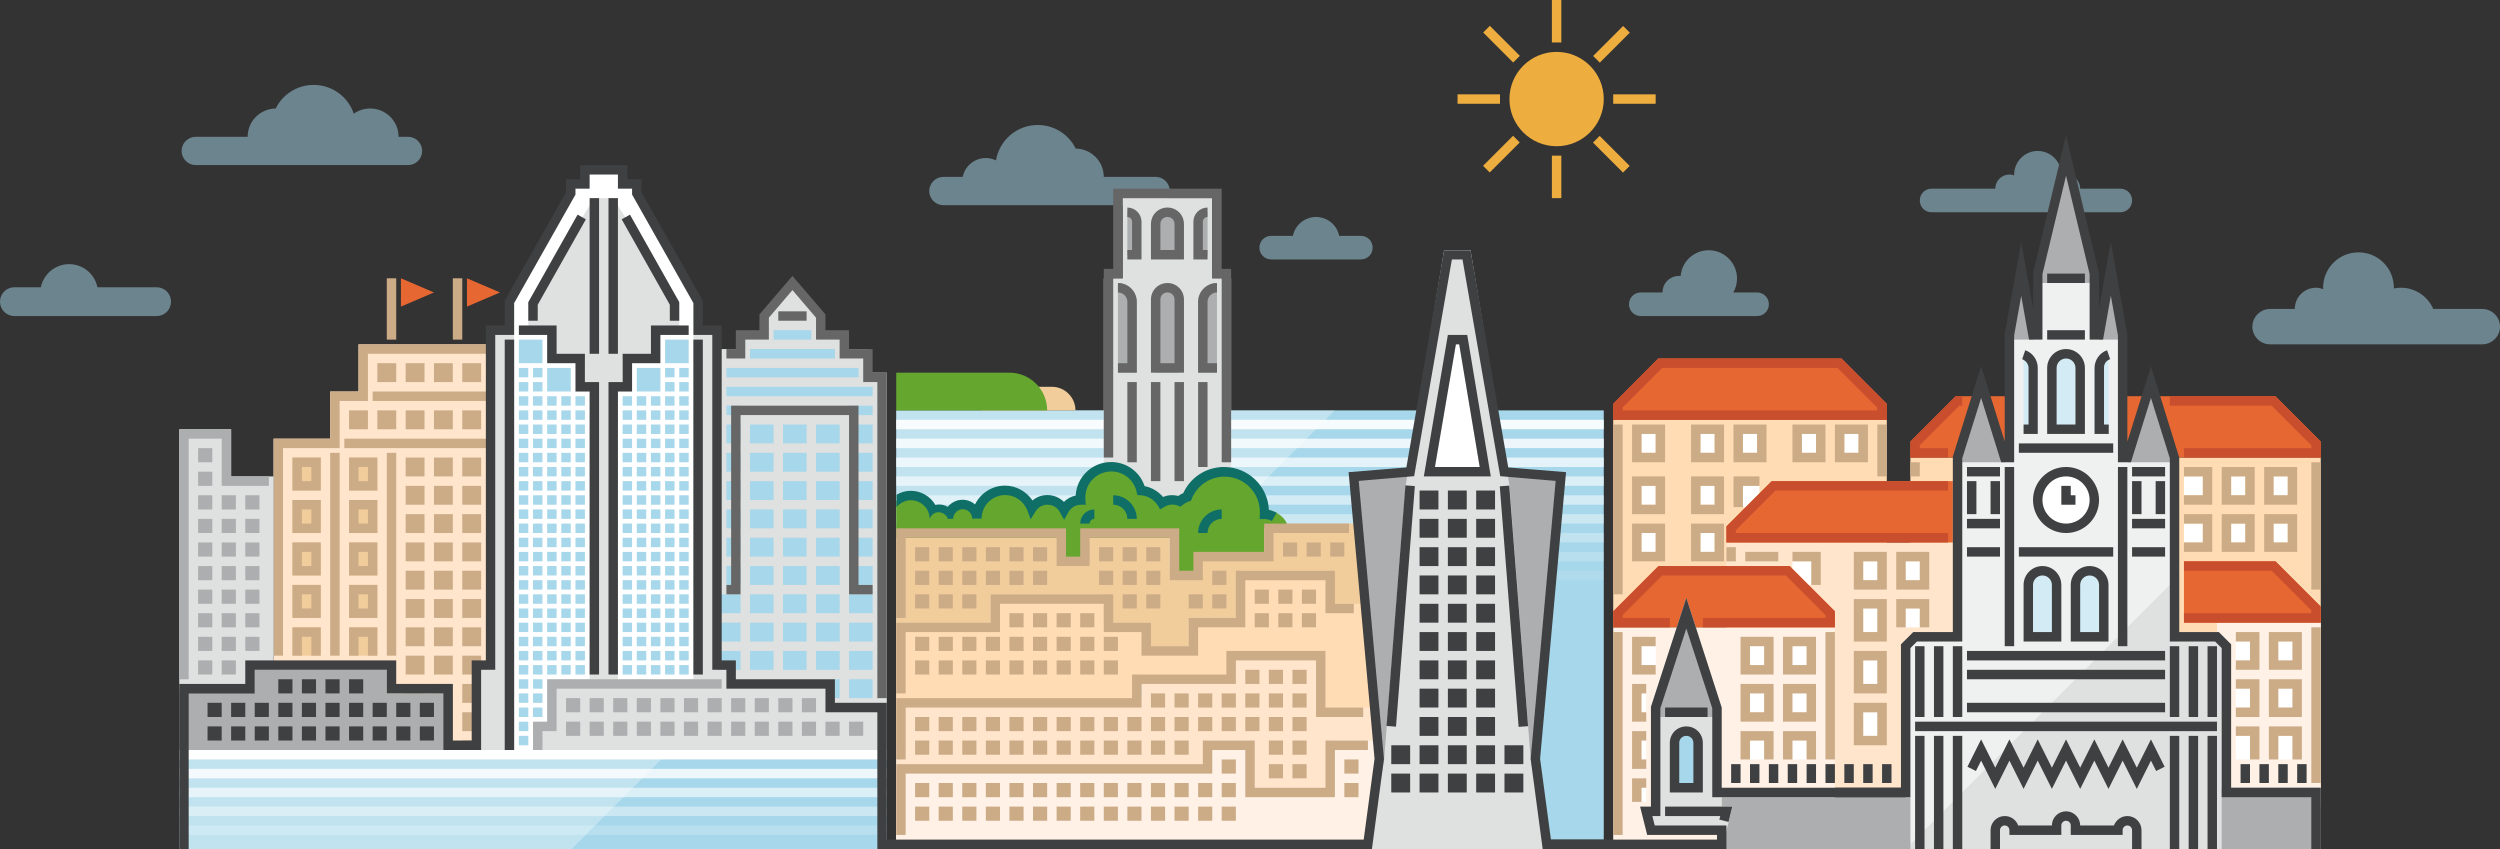 <?xml version="1.0" encoding="utf-8"?>
<!-- Generator: Adobe Illustrator 19.2.1, SVG Export Plug-In . SVG Version: 6.00 Build 0)  -->
<svg version="1.1" id="Layer_1" xmlns="http://www.w3.org/2000/svg" xmlns:xlink="http://www.w3.org/1999/xlink" x="0px" y="0px"
	 viewBox="0 0 1060 360" style="enable-background:new 0 0 1060 360;" xml:space="preserve">
<rect x="0" y="0" width="1060" height="360" fill="#333333" stroke="none"/>
<g>
	<g>
		<path style="opacity:0.5;fill:#A6D7EA;" d="M577,100h-9.2c-0.9-4.6-5-8-9.8-8s-8.9,3.4-9.8,8H539c-2.8,0-5,2.2-5,5
			c0,2.8,2.2,5,5,5h38c2.8,0,5-2.2,5-5C582,102.2,579.8,100,577,100z"/>
		<path style="opacity:0.5;fill:#A6D7EA;" d="M169,58c0-6.6-5.4-12-12-12c-2.6,0-5,0.8-7,2.2c-2.4-7.1-9.1-12.2-17-12.2
			c-7.1,0-13.2,4.1-16.1,10c-6.6,0.1-11.9,5.4-11.9,12H83c-3.3,0-6,2.7-6,6v0c0,3.3,2.7,6,6,6h90c3.3,0,6-2.7,6-6v0c0-3.3-2.7-6-6-6
			H169z"/>
		<path style="opacity:0.5;fill:#A6D7EA;" d="M819,80h27c0-3.3,2.7-6,6-6c0.7,0,1.4,0.1,2,0.4c0-0.1,0-0.2,0-0.4c0-5.5,4.5-10,10-10
			s10,4.5,10,10c0,0.1,0,0.3,0,0.4c0.6-0.2,1.3-0.4,2-0.4c3.3,0,6,2.7,6,6h17c2.8,0,5,2.2,5,5c0,2.8-2.2,5-5,5h-35h-45
			c-2.8,0-5-2.2-5-5C814,82.2,816.2,80,819,80z"/>
		<path style="opacity:0.5;fill:#A6D7EA;" d="M66.4,121.8H41.3c-1.1-5.6-6.1-9.8-12-9.8s-10.8,4.2-12,9.8H6.1
			c-3.4,0-6.1,2.7-6.1,6.1c0,3.4,2.7,6.1,6.1,6.1h60.3c3.4,0,6.1-2.7,6.1-6.1C72.5,124.5,69.8,121.8,66.4,121.8z"/>
		<path style="opacity:0.5;fill:#A6D7EA;" d="M745,124h-10.1c1-1.7,1.6-3.8,1.6-5.9c0-6.6-5.4-12-12-12c-6.3,0-11.4,4.8-11.9,10.9
			c-0.2,0-0.5,0-0.7,0c-3.9,0-7,3.1-7,7h-9.2c-2.8,0-5,2.2-5,5c0,2.8,2.2,5,5,5H745c2.8,0,5-2.2,5-5C750,126.2,747.7,124,745,124z"
			/>
		<path style="opacity:0.5;fill:#A6D7EA;" d="M1052.5,131h-20.8c-2.3-5.3-7.6-9-13.7-9c-1,0-2,0.1-3,0.3c0-0.1,0-0.2,0-0.3
			c0-8.3-6.7-15-15-15c-8.3,0-15,6.7-15,15c0,0.2,0,0.4,0.1,0.6c-1-0.3-2-0.6-3.1-0.6c-5,0-9,4-9,9h-10.5c-4.1,0-7.5,3.4-7.5,7.5
			c0,4.1,3.4,7.5,7.5,7.5h37.5h52.5c4.1,0,7.5-3.4,7.5-7.5C1060,134.4,1056.6,131,1052.5,131z"/>
		<path style="opacity:0.5;fill:#A6D7EA;" d="M400,75h8.2c0.9-4.6,5-8,9.8-8c1.5,0,3,0.4,4.3,1c1.4-8.5,8.8-15,17.7-15
			c7.1,0,13.2,4.1,16.1,10c6.6,0.1,11.9,5.4,11.9,12h22c3.3,0,6,2.7,6,6v0c0,3.3-2.7,6-6,6h-90c-3.3,0-6-2.7-6-6v0
			C394,77.7,396.7,75,400,75z"/>
		<g>
			<rect x="618" y="40" style="fill:#EEAE3F;" width="18" height="4"/>
			<rect x="658" style="fill:#EEAE3F;" width="4" height="18"/>
			<rect x="658" y="66" style="fill:#EEAE3F;" width="4" height="18"/>
			<rect x="684" y="40" style="fill:#EEAE3F;" width="18" height="4"/>
			
				<rect x="634.7" y="9.7" transform="matrix(0.707 -0.707 0.707 0.707 173.277 455.657)" style="fill:#EEAE3F;" width="4" height="18"/>
			
				<rect x="674.3" y="16.7" transform="matrix(0.707 -0.707 0.707 0.707 186.946 488.657)" style="fill:#EEAE3F;" width="18" height="4"/>
			
				<rect x="627.7" y="63.3" transform="matrix(0.707 -0.707 0.707 0.707 140.277 469.327)" style="fill:#EEAE3F;" width="18" height="4"/>
			
				<rect x="681.3" y="56.3" transform="matrix(0.707 -0.707 0.707 0.707 153.946 502.327)" style="fill:#EEAE3F;" width="4" height="18"/>
			<circle style="fill:#EEAE3F;" cx="660" cy="42" r="20"/>
		</g>
	</g>
	<g>
		<path style="fill:#FFDCB3;" d="M810,194v144h174V194H810z M684,266h116v-88H684V266z"/>
		<rect x="732" y="230" style="fill:#FFE5CC;" width="96" height="104"/>
		<path style="fill:#FFF1E6;" d="M684,360h94v-94h-94V360z M940,264v78h44v-78H940z"/>
		<path style="fill:#FFFFFF;" d="M721,192h6v-8h-6V192z M746,206L746,206l-7,0v9h7V206z M721,214h6v-8h-6V214z M721,234h6v-8h-6V234
			z M696,282h6v-8h-6V282z M760,322h6v-8h-6V322z M760,302h6v-8h-6V302z M742,302h6v-8h-6V302z M742,282h6v-8h-6V282z M702,184h-6v8
			h6V184z M696,302h2v-8h-2V302z M745,184h-6v8h6V184z M952,222h-6v8h6V222z M970,202h-6v8h6V202z M952,202h-6v8h6V202z M760,282h6
			v-8h-6V282z M696,322h2v-8h-2V322z M696,340h2v-6h-2V340z M702,226h-6v8h6V226z M702,206h-6v8h6V206z M742,322h6v-8h-6V322z
			 M948,300h6v-8h-6V300z M948,322h6v-10h-6V322z M948,280h6v-8h-6V280z M926,210h8v-8h-8V210z M926,230h8v-8h-8V230z M966,322h6
			v-10h-6V322z M970,222h-6v8h6V222z M966,272v8h6v-8H966z M966,300h6v-8h-6V300z M790,290h6v-10h-6V290z M760,248h8v-10h-8V248z
			 M764,192h6v-8h-6V192z M790,268h6v-10h-6V268z M782,192h6v-8h-6V192z M790,312h6v-10h-6V312z M790,246h6v-8h-6V246z M808,246h6
			v-8h-6V246z M808,266h6v-8h-6V266z M952,242h-6v4h6V242z"/>
		<path style="fill:#E66732;" d="M829.2,168L810,187.2v6.8h174l0-6.8L964.8,168L829.2,168z M800,171.2L780.8,152h-77.7L684,171.2
			v6.8h116V171.2z M732,223.2v6.8h96v-26l-76.8,0L732,223.2z M703.2,240L684,259.2v6.8h94l0-6.8L758.8,240L703.2,240z M964.8,238
			H926v26h58v-6.8L964.8,238z"/>
		<path style="fill:#C94E2D;" d="M732,223.2v6.8h94v-4h-90v-1.2l16.8-16.8H826v-4h-74.8L732,223.2z M800,178v-6.8L780.8,152l-77.7,0
			L684,171.2v6.8L800,178z M688,174v-1.2l16.8-16.8l74.3,0l16.8,16.8v1.2L688,174z M703.2,240L684,259.2v6.8v0h24v-4l-20,0v-1.2
			l16.8-16.8H724v0h33.2l16.8,16.8v1.2h-52v4h56v-6.8L758.8,240L703.2,240z M810,187.2v6.8h16v-4h-12v-1.2l16.8-16.8h1.2v-4h-2.8
			L810,187.2z M964.8,168l-44.8,0v4l43.2,0l16.8,16.8v1.2l-54,0v4h58v0h0v-6.8L964.8,168z M926,238v4h37.2l16.8,16.8v1.2h-54v4h58
			v-6.8L964.8,238H926z"/>
		<path style="fill:#DFE0E0;" d="M940,270h-18v-76l-10-32l-10,32h-2v-52l-5-28l-5,28h-2v-26l-12-50l-12,50v26h-2l-5-28l-5,28v52h-2
			l-10-32l-10,32v76h-18l-4,4v86h136v-86L940,270z M730,300l-15-46.5l-15,46.2V344h-2l2,8l31.8,0.9l2.7-10.9l-4.6,2V300z"/>
		<circle style="fill:#FFFFFF;" cx="876" cy="212" r="12"/>
		<path style="fill:#A6D7EA;" d="M882,153c0-1.7-1.3-3-3-3h-6c-1.7,0-3,1.3-3,3v29h12V153z M864,156c0-3.3-2.7-6-6-6v34h6V156z
			 M888,156v28h6v-34C890.7,150,888,152.7,888,156z M869,242h-6c-1.7,0-3,1.3-3,3v25h12v-25C872,243.3,870.7,242,869,242z M889,242
			h-6c-1.7,0-3,1.3-3,3v25h12v-25C892,243.3,890.7,242,889,242z M717.5,310h-5c-1.4,0-2.5,1.1-2.5,2.5V334h10v-21.5
			C720,311.1,718.9,310,717.5,310z"/>
		<polygon style="opacity:0.5;fill:#FFFFFF;" points="912,162 902,194 900,194 900,142 895,114 890,142 888,142 888,116 876,66 
			864,116 864,142 862,142 857,114 852,142 852,194 850,194 840,162 830,194 830,270 812,270 810,272 810,358 922,246 922,194 		"/>
		<path style="fill:#ADAEAF;" d="M730,360h80v-22h-80v4h4.6L730,360z M830,196h20l-10-34L830,196z M852,144h10l-5-30L852,144z
			 M702,304h26l-13-40L702,304z M890,144h10l-5-30L890,144z M864,116v4h24v-4l-12-50L864,116z M942,334v26h42v-26H942z M902,196h20
			l-10-34L902,196z"/>
		<g>
			<g>
				<path style="fill:#CCAB87;" d="M738,322h4v-8h6v8h4v-12h-14V322z M717,196h14v-16h-14V196z M721,184h6v8h-6V184z M717,238h14
					v-16h-14V238z M721,226h6v8h-6V226z M732,238h4v-6h-4V238z M692,340h4v-6h2v-4h-6V340z M774,180h-14v16h14V180z M770,192h-6v-8
					h6V192z M749,180h-14v16h14V180z M745,192h-6v-8h6V192z M739,206h7v-4h-11v13h4V206z M814,196h-4v6h4V196z M974,198h-14v16h14
					V198z M970,210h-6v-8h6V210z M956,198h-14v16h14V198z M952,210h-6v-8h6V210z M692,238h14v-16h-14V238z M696,226h6v8h-6V226z
					 M692,218h14v-16h-14V218z M696,206h6v8h-6V206z M692,326h6v-4h-2v-8h2v-4h-6V326z M692,196h14v-16h-14V196z M696,184h6v8h-6
					V184z M692,306h6v-4h-2v-8h2v-4h-6V306z M692,286h10v-4h-6v-8h6v-4h-10V286z M717,218h14v-16h-14V218z M721,206h6v8h-6V206z
					 M948,272h6v8h-6v4h10v-16h-10V272z M956,218h-14v16h14V218z M952,230h-6v-8h6V230z M948,292h6v8h-6v4h10v-16h-10V292z M948,312
					h6v10h4v-14h-10V312z M804,250h14v-16h-14V250z M808,238h6v8h-6V238z M804,266h4v-8h6v8h4v-12h-14V266z M926,222h8v8h-8v4h12
					v-16h-12V222z M926,202h8v8h-8v4h12v-16h-12V202z M962,284h14v-16h-14V284z M966,272h6v8h-6V272z M974,218h-14v16h14V218z
					 M970,230h-6v-8h6V230z M980,196v54h4v-54H980z M980,332h4v-66h-4V332z M962,304h14v-16h-14V304z M966,292h6v8h-6V292z M962,322
					h4v-10h6v10h4v-14h-14V322z M756,322h4v-8h6v8h4v-12h-14V322z M756,306h14v-16h-14V306z M760,294h6v8h-6V294z M796,202h4v-22h-4
					V202z M760,238h8v10h4v-14h-12V238z M756,286h14v-16h-14V286z M760,274h6v8h-6V274z M738,286h14v-16h-14V286z M742,274h6v8h-6
					V274z M738,306h14v-16h-14V306z M742,294h6v8h-6V294z M740,238h14v-4h-14V238z M774,322h4v-54h-4V322z M786,250h14v-16h-14V250z
					 M790,238h6v8h-6V238z M792,180h-14v16h14V180z M788,192h-6v-8h6V192z M786,316h14v-18h-14V316z M790,302h6v10h-6V302z M786,272
					h14v-18h-14V272z M790,258h6v10h-6V258z M786,294h14v-18h-14V294z M790,280h6v10h-6V280z M684,354h4v-86h-4V354z M684,252h4v-72
					h-4V252z"/>
			</g>
		</g>
	</g>
	<g>
		<rect x="380" y="174" style="fill:#A6D7EA;" width="300" height="182"/>
		<g>
			<rect x="380" y="178" style="opacity:0.9;fill:#FFFFFF;" width="300" height="4"/>
			<rect x="380" y="186" style="opacity:0.8;fill:#FFFFFF;" width="300" height="4"/>
			<rect x="380" y="194" style="opacity:0.7;fill:#FFFFFF;" width="300" height="4"/>
			<rect x="380" y="242" style="opacity:0.1;fill:#FFFFFF;" width="300" height="4"/>
			<rect x="380" y="234" style="opacity:0.2;fill:#FFFFFF;" width="300" height="4"/>
			<rect x="380" y="226" style="opacity:0.3;fill:#FFFFFF;" width="300" height="4"/>
			<rect x="380" y="218" style="opacity:0.4;fill:#FFFFFF;" width="300" height="4"/>
			<rect x="380" y="210" style="opacity:0.5;fill:#FFFFFF;" width="300" height="4"/>
			<rect x="380" y="202" style="opacity:0.6;fill:#FFFFFF;" width="300" height="4"/>
		</g>
		<path style="opacity:0.3;fill:#FFFFFF;" d="M380,360l186-186H380C380,174,380,359.2,380,360z"/>
		<polyline style="fill:#DFE0E0;" points="468,118 476,118 476,84 514,84 514,118 522,118 522,212 468,212 468,118 		"/>
		<path style="fill:#ADAEAF;" d="M497.5,122h-5c-1.4,0-2.5,1.1-2.5,2.5V158h10v-33.5C500,123.1,498.9,122,497.5,122z M474,120v38h8
			v-30C482,123.6,478.4,120,474,120z M508,128v30h8v-38C511.6,120,508,123.6,508,128z M499,93.7c0-2.2-1.8-4-4-4c-2.2,0-4,1.8-4,4
			v14.5h7.9V93.7z M482,93.7c0-2.2-1.8-4-4-4v18.5h4V93.7z M512,89.8c-2.2,0-4,1.8-4,4v14.5h4V89.8z"/>
		<polygon style="fill:#F2CD9C;" points="534,222 534,234 502,234 502,242 496,242 496,224 460,224 460,236 450,236 450,224 
			380,224 380,292 434,292 434,276 506,276 506,262 584,262 584,222 		"/>
		<path style="fill:#FFDCB3;" d="M564,256v-14h-38v20h-22v12h-16v-10h-20v-12h-48v12h-40v52.2c0,0,102,0.1,102,0.1v-28h42v-12h36v26
			h26V256H564z"/>
		<polygon style="fill:#FFE5CC;" points="562,300 562,276 524,276 524,286 484,286 484,296 380,296 380,360 562,360 590,352.5 
			590,300 		"/>
		<polygon style="fill:#FFF1E6;" points="564,314 564,334 530,334 530,314 512,314 512,324 380,324 380,360 588,360 588,314 		"/>
		<polygon style="fill:#ADAEAF;" points="650,330 662,202 638,200 598,200 574,202 585.8,330 		"/>
		<polygon style="fill:#DFE0E0;" points="655.1,360 649,321.8 640,205.8 623.5,106 612.3,106 596,205.8 586.9,321.8 580.7,360 		"/>
		<polygon style="fill:#FFFFFF;" points="627.4,198 618.7,146 617.3,146 608.5,198 		"/>
		<path style="fill:#F2CD9C;" d="M416,174h40v0c0-5.5-4.5-10-10-10h-30V174z"/>
		<path style="fill:#64A62E;" d="M428,158h-48v16h64C444,165.2,436.8,158,428,158z M536,216C536,216,536,216,536,216
			c-0.6-8.9-7.9-16-17-16c-7.2,0-13.3,4.4-15.8,10.7c-1.2,0.4-2.3,1.1-3.3,1.9c-0.9-0.3-1.9-0.5-3-0.5c-1.7,0-3.3,0.5-4.6,1.3
			c-1.8-3-5-5.1-8.8-5.3c-1.3-5.7-6.5-10-12.6-10c-7.2,0-13,5.8-13,13c0,0.3,0,0.7,0.1,1c0,0,0,0-0.1,0c-3,0-5.6,1.7-7,4.2
			c-1.4-2.5-4-4.2-7-4.2c-2.9,0-5.4,1.5-6.8,3.8c-1.7-4.5-6.1-7.8-11.2-7.8c-6.6,0-12,5.4-12,12c0-3.3-2.7-6-6-6
			c-2.6,0-4.8,1.6-5.6,3.9c-1.1-1.2-2.6-1.9-4.4-1.9c-0.9,0-1.8,0.2-2.5,0.6c-1.4-3.8-5.1-6.4-9.3-6.4c-2.3,0-4.4,0.8-6.1,2.1V228
			h70v10h10v-10h38v16h10v-8h28v-12h10C546,219.6,540.4,216,536,216z"/>
		<path style="fill:#666666;" d="M498,204h4v-42h-4V204z M478,196h4v-34h-4V196z M488,204h4v-42h-4V204z M508,198h4v-36h-4V198z
			 M478,88v4c1.1,0,2,0.9,2,2v12h-2v4h6V94C484,90.7,481.3,88,478,88z M495,120c-3.9,0-7,3.1-7,7v31h14v-31
			C502,123.1,498.9,120,495,120z M498,154h-6v-27c0-1.7,1.3-3,3-3s3,1.3,3,3V154z M474,120v4c2.2,0,4,1.8,4,4v26h-4v4h8v-30
			C482,123.6,478.4,120,474,120z M508,128v30h8v-4h-4v-26c0-2.2,1.8-4,4-4v-4C511.6,120,508,123.6,508,128z M512,92v-4
			c-3.3,0-6,2.7-6,6v16h6v-4h-2V94C510,92.9,510.9,92,512,92z M495,88c-3.9,0-7,3.1-7,7v15h14V95C502,91.1,498.9,88,495,88z
			 M498,106h-6V95c0-1.7,1.3-3,3-3s3,1.3,3,3V106z M518,114V80h-46v34h-4v80h4v-76h4V84h38v34h4v78h4v-82H518z"/>
		<path style="fill:#0F6F67;" d="M472,210v4c3.3,0,6,2.7,6,6h4C482,214.5,477.5,210,472,210z M458,222h4c0-1.1,0.9-2,2-2v-4
			C460.7,216,458,218.7,458,222z M508,226h4c0-3.3,2.7-6,6-6v-4C512.5,216,508,220.5,508,226z M538,216.2
			c-0.4-10.1-8.8-18.2-19-18.2c-7.5,0-14.2,4.3-17.3,11.1c-0.8,0.3-1.5,0.7-2.1,1.2c-2.2-0.6-4.5-0.4-6.5,0.4c-2-2.4-4.8-4-7.8-4.6
			c-2-6.1-7.7-10.2-14.2-10.2c-8,0-14.6,6.3-15,14.2c-1.9,0.4-3.6,1.3-5,2.7c-1.8-1.8-4.3-2.9-7-2.9c-2.4,0-4.6,0.8-6.3,2.3
			c-2.6-3.8-6.9-6.3-11.7-6.3c-5.6,0-10.4,3.3-12.7,8c0,0,0,0,0,0c-1.4-1.3-3.3-2-5.3-2c-2.5,0-4.7,1.2-6.2,2.9c0,0-0.1,0.1-0.1,0.1
			c-1.1-0.7-2.4-1-3.7-1c-0.3,0-0.5,0-0.8,0.1c-0.2,0-0.5,0.1-0.7,0.1c-2.1-3.6-6-6-10.4-6c-2.2,0-4.3,0.6-6.1,1.7v5.2
			c1.5-1.7,3.7-2.9,6.1-2.9c4.4,0,8,3.6,8,8c0.2-0.8,0.8-1.6,1.4-2.1c0,0,0,0,0,0c0.1-0.1,0.3-0.2,0.4-0.3c0,0,0.1,0,0.1,0
			c0.3-0.2,0.6-0.3,0.9-0.4c0.3-0.1,0.7-0.1,1-0.1c0.9,0,1.7,0.3,2.4,0.8c0.1,0.1,0.1,0.1,0.2,0.2c0.1,0.1,0.2,0.2,0.4,0.3
			c0.4,0.4,0.7,0.9,0.9,1.5h0h2.2c0-0.2,0-0.5,0.1-0.7c0-0.1,0-0.2,0.1-0.3c0-0.1,0.1-0.2,0.1-0.3c0.1-0.3,0.2-0.5,0.3-0.7v0
			c0.7-1.2,2-2.1,3.5-2.1c2.2,0,4,1.8,4,4c0,0,0,0,0,0l4,0c0,0,0,0,0,0c0-5.5,4.5-10,10-10c4.1,0,7.9,2.6,9.4,6.5l1.4,3.8l2.1-3.4
			c1.1-1.8,3-2.8,5.1-2.8c2.2,0,4.2,1.2,5.2,3.2l1.8,3.2l1.8-3.2c1-1.9,3-3.1,5.1-3.2l2.3,0l-0.2-2.2c0-0.3,0-0.6,0-0.9
			c0-6.1,4.9-11,11-11c5.1,0,9.5,3.5,10.7,8.5l0.3,1.5l1.5,0.1c2.9,0.2,5.6,1.8,7.2,4.3l1,1.7l1.7-1c1.8-1.1,3.7-1.4,5.9-0.6
			l1.1,0.4l0.9-0.7c0.8-0.7,1.7-1.2,2.7-1.5l0.8-0.3l0.3-0.8c2.3-5.7,7.8-9.4,13.9-9.4c8.3,0,15,6.7,15,15c0,0.2,0,0.4,0,0.6
			l-0.1,2.4h2.1l0.2,0c1,0,2,0.3,2.9,0.8l2-3.5C540.1,216.8,539,216.4,538,216.2z"/>
		<path style="fill:#CCAB87;" d="M504,252v6h6v-6H504z M520,242h-6v6h6V242z M514,258h6v-6h-6V258z M544,230v6h6v-6H544z M384,228
			h64v12h14v-12h34v18h14v-8h30v-12h32v-4h-36v12h-30v8h-6v-18h-42v12h-6v-12l-72,0v38h4V228z M570,230h-6v6h6V230z M554,230v6h6v-6
			H554z M384,300h100v-10h40v-10h34v24h20v-4h-16v-24h-42v10h-40v10h-96l0,0l-4,0v26h4V300z M482,232h-6v6h6V232z M486,258h6v-6h-6
			V258z M472,232h-6v6h6V232z M476,248h6v-6h-6V248z M518,310h6v-6h-6V310z M486,248h6v-6h-6V248z M544,294h-6v6h6V294z M534,294h-6
			v6h6V294z M544,284h-6v6h6V284z M466,248h6v-6h-6V248z M544,304h-6v6h6V304z M524,294h-6v6h6V294z M534,284h-6v6h6V284z M528,310
			h6v-6h-6V310z M554,314h-6v6h6V314z M538,330h6v-6h-6V330z M548,330h6v-6h-6V330z M554,294h-6v6h6V294z M554,304h-6v6h6V304z
			 M544,314h-6v6h6V314z M554,284h-6v6h6V284z M476,258h6v-6h-6V258z M468,286h6v-6h-6V286z M474,270h-6v6h6V270z M464,270h-6v6h6
			V270z M458,286h6v-6h-6V286z M448,286h6v-6h-6V286z M532,266h6v-6h-6V266z M464,260h-6v6h6V260z M454,270h-6v6h6V270z M552,266h6
			v-6h-6V266z M558,250h-6v6h6V250z M538,250h-6v6h6V250z M574,260v-4h-8v-14h-42v20h-20v12h-16v-10h-16v-12h-0.8v0H420v0v12h-40v30
			h4v-26h40v-12h44v12h16v10h24v-12h20v-20h34v14H574z M542,266h6v-6h-6V266z M548,250h-6v6h6V250z M444,232h-6v6h6V232z M418,248h6
			v-6h-6V248z M418,286h6v-6h-6V286z M424,270h-6v6h6V270z M424,232h-6v6h6V232z M438,248h6v-6h-6V248z M428,248h6v-6h-6V248z
			 M434,232h-6v6h6V232z M454,260h-6v6h6V260z M438,286h6v-6h-6V286z M444,270h-6v6h6V270z M444,260h-6v6h6V260z M428,286h6v-6h-6
			V286z M434,260h-6v6h6V260z M434,270h-6v6h6V270z M492,232h-6v6h6V232z M448,338h6v-6h-6V338z M448,348h6v-6h-6V348z M458,348h6
			v-6h-6V348z M438,338h6v-6h-6V338z M468,338h6v-6h-6V338z M458,338h6v-6h-6V338z M468,348h6v-6h-6V348z M418,338h6v-6h-6V338z
			 M418,348h6v-6h-6V348z M438,348h6v-6h-6V348z M408,338h6v-6h-6V338z M478,348h6v-6h-6V348z M428,338h6v-6h-6V338z M428,348h6v-6
			h-6V348z M518,348h6v-6h-6V348z M570,338h6v-6h-6V338z M408,348h6v-6h-6V348z M518,338h6v-6h-6V338z M518,328h6v-6h-6V328z
			 M478,338h6v-6h-6V338z M570,328h6v-6h-6V328z M562,314v20h-30v-20h-22v10H380v30h4v-26h130v-10h14v20h38v-20h14v-4H562z M488,338
			h6v-6h-6V338z M488,348h6v-6h-6V348z M498,348h6v-6h-6V348z M498,338h6v-6h-6V338z M514,294h-6v6h6V294z M508,338h6v-6h-6V338z
			 M508,348h6v-6h-6V348z M448,320h6v-6h-6V320z M444,304h-6v6h6V304z M408,320h6v-6h-6V320z M458,320h6v-6h-6V320z M438,320h6v-6
			h-6V320z M454,304h-6v6h6V304z M414,304h-6v6h6V304z M434,304h-6v6h6V304z M418,320h6v-6h-6V320z M424,304h-6v6h6V304z M428,320h6
			v-6h-6V320z M464,304h-6v6h6V304z M504,294h-6v6h6V294z M498,320h6v-6h-6V320z M494,304h-6v6h6V304z M504,304h-6v6h6V304z
			 M508,310h6v-6h-6V310z M488,320h6v-6h-6V320z M468,320h6v-6h-6V320z M478,320h6v-6h-6V320z M474,304h-6v6h6V304z M494,294h-6v6h6
			V294z M484,304h-6v6h6V304z M388,338h6v-6h-6V338z M398,320h6v-6h-6V320z M404,304h-6v6h6V304z M414,232h-6v6h6V232z M408,258h6
			v-6h-6V258z M394,304h-6v6h6V304z M398,348h6v-6h-6V348z M398,338h6v-6h-6V338z M408,248h6v-6h-6V248z M388,320h6v-6h-6V320z
			 M388,348h6v-6h-6V348z M404,270h-6v6h6V270z M398,258h6v-6h-6V258z M388,286h6v-6h-6V286z M394,270h-6v6h6V270z M408,286h6v-6h-6
			V286z M414,270h-6v6h6V270z M398,286h6v-6h-6V286z M398,248h6v-6h-6V248z M404,232h-6v6h6V232z M388,258h6v-6h-6V258z M394,232h-6
			v6h6V232z M388,248h6v-6h-6V248z"/>
	</g>
	<g>
		<polygon style="fill:#FFE5CC;" points="216,146 152,146 152,166 140,166 140,186 116,186 116,318 216,318 		"/>
		<path style="fill:#F2CD9C;" d="M124,244h12v-14h-12V244z M124,226h12v-14h-12V226z M124,208h12v-14h-12V208z M124,262h12v-14h-12
			V262z M124,278h12v-12h-12V278z M148,244h12v-14h-12V244z M148,278h12v-12h-12V278z M148,194v14h12v-14H148z M148,226h12v-14h-12
			V226z M148,262h12v-14h-12V262z"/>
		<path style="fill:#CCAB87;" d="M196,318h8v-4h-8V318z M172,214h8v-8h-8V214z M172,202h8v-8h-8V202z M172,294h8v-4h-8V294z
			 M164,278h4v-86h-4V278z M148,208h12v-14h-12V208z M152,198h4v6h-4V198z M172,226h8v-8h-8V226z M172,250h8v-8h-8V250z M172,262h8
			v-8h-8V262z M172,274h8v-8h-8V274z M172,286h8v-8h-8V286z M172,238h8v-8h-8V238z M148,262h12v-14h-12V262z M152,252h4v6h-4V252z
			 M124,262h12v-14h-12V262z M128,252h4v6h-4V252z M124,244h12v-14h-12V244z M128,234h4v6h-4V234z M148,226h12v-14h-12V226z
			 M152,216h4v6h-4V216z M196,118h-4v26h4V118z M168,118h-4v26h4V118z M124,226h12v-14h-12V226z M128,216h4v6h-4V216z M124,278h4v-8
			h4v8h4v-12h-12V278z M148,244h12v-14h-12V244z M152,234h4v6h-4V234z M184,294h8v-4h-8V294z M140,278h4v-86h-4V278z M148,278h4v-8
			h4v8h4v-12h-12V278z M124,208h12v-14h-12V208z M128,198h4v6h-4V198z M196,154v8h8v-8H196z M196,174v8h8v-8H196z M160,174v8h8v-8
			H160z M148,174v8h8v-8H148z M184,174v8h8v-8H184z M172,174v8h8v-8H172z M184,286h8v-8h-8V286z M208,278h4v-86h-4V278z M146,190h66
			v-4h-66V190z M196,202h8v-8h-8V202z M208,162h4v-8h-4V162z M152,146v20h-12v20h-24v92h4v-88h24v-20h12v-20h56v-4H152z M184,154v8
			h8v-8H184z M160,154v8h8v-8H160z M172,154v8h8v-8H172z M158,170h54v-4h-54V170z M208,182h4v-8h-4V182z M196,214h8v-8h-8V214z
			 M184,238h8v-8h-8V238z M184,226h8v-8h-8V226z M184,214h8v-8h-8V214z M184,274h8v-8h-8V274z M184,250h8v-8h-8V250z M184,202h8v-8
			h-8V202z M184,262h8v-8h-8V262z M196,286h8v-8h-8V286z M196,250h8v-8h-8V250z M196,238h8v-8h-8V238z M196,262h8v-8h-8V262z
			 M196,274h8v-8h-8V274z M196,298h8v-8h-8V298z M196,310h8v-8h-8V310z M196,226h8v-8h-8V226z"/>
		<polygon style="fill:#FFFFFF;" points="304,318 304,140 296,140 296,126 270,80 270,78 264,78 264,72 248,72 248,78 242,78 
			242,80 216,126 216,140 208,140 208,284 204,284 204,318 		"/>
		<path style="fill:#DFE0E0;" d="M98,182H76v112l40,0v-92l-18,0V182z M368,158v-10h-10v-6h-10v-8l-12-14l-12,14v8h-10v6h-10v136h-2
			V142h-8v146h-32V162h2v-10h14v-12h10v-11.4L260,84h-8l-28,44.6V140h10v12h14v10h2v126h-18v22h-6v8h150V158H368z M210,284h-6v34h14
			V142h-8V284z"/>
		<rect x="76" y="318" style="fill:#A6D7EA;" width="300" height="42"/>
		<polygon style="opacity:0.3;fill:#FFFFFF;" points="242.3,360 284.3,318 76,318 76,360 		"/>
		<g>
			<rect x="76" y="326" style="opacity:0.8;fill:#FFFFFF;" width="300" height="4"/>
			<rect x="76" y="334" style="opacity:0.6;fill:#FFFFFF;" width="300" height="4"/>
			<rect x="76" y="342" style="opacity:0.4;fill:#FFFFFF;" width="300" height="4"/>
			<rect x="76" y="350" style="opacity:0.2;fill:#FFFFFF;" width="300" height="4"/>
			<rect x="76" y="318" style="fill:#FFFFFF;" width="300" height="4"/>
		</g>
		<path style="fill:#A6D7EA;" d="M276,226h4v-4h-4V226z M270,208h4v-4h-4V208z M270,226h4v-4h-4V226z M270,220h4v-4h-4V220z
			 M270,202h4v-4h-4V202z M270,190h4v-4h-4V190z M270,196h4v-4h-4V196z M270,184h4v-4h-4V184z M270,256h4v-4h-4V256z M270,232h4v-4
			h-4V232z M270,262h4v-4h-4V262z M270,268h4v-4h-4V268z M270,178h4v-4h-4V178z M270,238h4v-4h-4V238z M270,250h4v-4h-4V250z
			 M270,244h4v-4h-4V244z M276,244h4v-4h-4V244z M276,256h4v-4h-4V256z M276,268h4v-4h-4V268z M276,250h4v-4h-4V250z M276,238h4v-4
			h-4V238z M270,274h4v-4h-4V274z M276,232h4v-4h-4V232z M276,274h4v-4h-4V274z M270,172h4v-4h-4V172z M276,280h4v-4h-4V280z
			 M276,286h4v-4h-4V286z M270,214h4v-4h-4V214z M264,250h4v-4h-4V250z M264,262h4v-4h-4V262z M264,226h4v-4h-4V226z M264,268h4v-4
			h-4V268z M264,238h4v-4h-4V238z M264,232h4v-4h-4V232z M264,274h4v-4h-4V274z M264,244h4v-4h-4V244z M264,256h4v-4h-4V256z
			 M264,286h4v-4h-4V286z M264,280h4v-4h-4V280z M264,184h4v-4h-4V184z M264,220h4v-4h-4V220z M270,286h4v-4h-4V286z M264,172h4v-4
			h-4V172z M264,208h4v-4h-4V208z M264,202h4v-4h-4V202z M264,214h4v-4h-4V214z M270,280h4v-4h-4V280z M264,178h4v-4h-4V178z
			 M264,190h4v-4h-4V190z M264,196h4v-4h-4V196z M276,262h4v-4h-4V262z M288,274h4v-4h-4V274z M288,268h4v-4h-4V268z M288,280h4v-4
			h-4V280z M288,286h4v-4h-4V286z M288,250h4v-4h-4V250z M288,262h4v-4h-4V262z M288,256h4v-4h-4V256z M282,160h4v-4h-4V160z
			 M282,166h4v-4h-4V166z M288,244h4v-4h-4V244z M282,172h4v-4h-4V172z M288,166h4v-4h-4V166z M288,178h4v-4h-4V178z M288,172h4v-4
			h-4V172z M288,184h4v-4h-4V184z M288,190h4v-4h-4V190z M276,220h4v-4h-4V220z M288,238h4v-4h-4V238z M288,160h4v-4h-4V160z
			 M282,178h4v-4h-4V178z M288,226h4v-4h-4V226z M288,232h4v-4h-4V232z M288,220h4v-4h-4V220z M288,208h4v-4h-4V208z M288,202h4v-4
			h-4V202z M288,196h4v-4h-4V196z M288,214h4v-4h-4V214z M282,144v10h10v-10H282z M270,166h10v-10h-10V166z M282,280h4v-4h-4V280z
			 M276,172h4v-4h-4V172z M282,286h4v-4h-4V286z M276,214h4v-4h-4V214z M282,184h4v-4h-4V184z M276,178h4v-4h-4V178z M276,208h4v-4
			h-4V208z M276,184h4v-4h-4V184z M276,190h4v-4h-4V190z M276,202h4v-4h-4V202z M276,196h4v-4h-4V196z M282,208h4v-4h-4V208z
			 M282,214h4v-4h-4V214z M282,220h4v-4h-4V220z M282,196h4v-4h-4V196z M282,274h4v-4h-4V274z M282,202h4v-4h-4V202z M282,226h4v-4
			h-4V226z M282,190h4v-4h-4V190z M282,262h4v-4h-4V262z M282,256h4v-4h-4V256z M282,268h4v-4h-4V268z M282,250h4v-4h-4V250z
			 M282,238h4v-4h-4V238z M282,232h4v-4h-4V232z M282,244h4v-4h-4V244z M226,220h4v-4h-4V220z M226,208h4v-4h-4V208z M226,196h4v-4
			h-4V196z M226,202h4v-4h-4V202z M226,190h4v-4h-4V190z M226,232h4v-4h-4V232z M226,274h4v-4h-4V274z M226,238h4v-4h-4V238z
			 M226,262h4v-4h-4V262z M226,280h4v-4h-4V280z M226,268h4v-4h-4V268z M226,244h4v-4h-4V244z M226,250h4v-4h-4V250z M226,256h4v-4
			h-4V256z M226,226h4v-4h-4V226z M232,280h4v-4h-4V280z M226,184h4v-4h-4V184z M232,274h4v-4h-4V274z M226,286h4v-4h-4V286z
			 M232,268h4v-4h-4V268z M232,262h4v-4h-4V262z M232,286h4v-4h-4V286z M226,172h4v-4h-4V172z M226,178h4v-4h-4V178z M226,160h4v-4
			h-4V160z M220,154h10v-10h-10V154z M226,214h4v-4h-4V214z M220,280h4v-4h-4V280z M220,256h4v-4h-4V256z M220,262h4v-4h-4V262z
			 M220,232h4v-4h-4V232z M220,268h4v-4h-4V268z M220,238h4v-4h-4V238z M220,244h4v-4h-4V244z M220,250h4v-4h-4V250z M220,274h4v-4
			h-4V274z M220,310h4v-4h-4V310z M220,316h4v-4h-4V316z M232,256h4v-4h-4V256z M220,286h4v-4h-4V286z M220,292h4v-4h-4V292z
			 M220,304h4v-4h-4V304z M220,298h4v-4h-4V298z M220,166h4v-4h-4V166z M220,160h4v-4h-4V160z M220,226h4v-4h-4V226z M220,172h4v-4
			h-4V172z M220,178h4v-4h-4V178z M226,298h4v-4h-4V298z M226,304h4v-4h-4V304z M226,292h4v-4h-4V292z M220,184h4v-4h-4V184z
			 M220,220h4v-4h-4V220z M220,208h4v-4h-4V208z M220,214h4v-4h-4V214z M220,202h4v-4h-4V202z M220,190h4v-4h-4V190z M220,196h4v-4
			h-4V196z M226,166h4v-4h-4V166z M244,286h4v-4h-4V286z M244,280h4v-4h-4V280z M244,268h4v-4h-4V268z M244,274h4v-4h-4V274z
			 M244,262h4v-4h-4V262z M238,190h4v-4h-4V190z M238,196h4v-4h-4V196z M238,184h4v-4h-4V184z M238,178h4v-4h-4V178z M232,166h10
			v-10h-10V166z M238,172h4v-4h-4V172z M244,214h4v-4h-4V214z M244,256h4v-4h-4V256z M244,196h4v-4h-4V196z M232,250h4v-4h-4V250z
			 M244,190h4v-4h-4V190z M244,172h4v-4h-4V172z M244,184h4v-4h-4V184z M244,178h4v-4h-4V178z M244,208h4v-4h-4V208z M244,238h4v-4
			h-4V238z M244,244h4v-4h-4V244z M238,202h4v-4h-4V202z M244,250h4v-4h-4V250z M244,220h4v-4h-4V220z M244,226h4v-4h-4V226z
			 M244,232h4v-4h-4V232z M244,202h4v-4h-4V202z M232,190h4v-4h-4V190z M232,184h4v-4h-4V184z M232,196h4v-4h-4V196z M232,202h4v-4
			h-4V202z M232,172h4v-4h-4V172z M232,178h4v-4h-4V178z M232,238h4v-4h-4V238z M232,232h4v-4h-4V232z M232,244h4v-4h-4V244z
			 M232,208h4v-4h-4V208z M232,214h4v-4h-4V214z M232,226h4v-4h-4V226z M232,220h4v-4h-4V220z M238,244h4v-4h-4V244z M238,250h4v-4
			h-4V250z M238,208h4v-4h-4V208z M238,232h4v-4h-4V232z M238,238h4v-4h-4V238z M238,214h4v-4h-4V214z M238,220h4v-4h-4V220z
			 M238,226h4v-4h-4V226z M238,256h4v-4h-4V256z M238,286h4v-4h-4V286z M238,280h4v-4h-4V280z M238,262h4v-4h-4V262z M238,268h4v-4
			h-4V268z M238,274h4v-4h-4V274z"/>
		<path style="fill:#ADAEAF;" d="M164,284h-56v10H76v24h116v-24h-28V284z M100,230h-6v6h6V230z M90,260h-6v6h6V260z M90,250h-6v6h6
			V250z M100,220h-6v6h6V220z M100,210h-6v6h6V210z M90,270h-6v6h6V270z M84,286h6v-6h-6V286z M90,210h-6v6h6V210z M90,200h-6v6h6
			V200z M90,240h-6v6h6V240z M90,230h-6v6h6V230z M90,220h-6v6h6V220z M104,276h6v-6h-6V276z M110,250h-6v6h6V250z M100,240h-6v6h6
			V240z M110,230h-6v6h6V230z M110,260h-6v6h6V260z M110,220h-6v6h6V220z M80,186h14v20h20v-4H98v-20H76l0,0v0v0v106h4V186z M90,190
			h-6v6h6V190z M100,250h-6v6h6V250z M100,260h-6v6h6V260z M94,286h6v-6h-6V286z M110,210h-6v6h6V210z M100,270h-6v6h6V270z
			 M110,240h-6v6h6V240z M310,302h6v-6h-6V302z M330,312h6v-6h-6V312z M320,302h6v-6h-6V302z M320,312h6v-6h-6V312z M310,312h6v-6
			h-6V312z M232,306h-6v12h4v-8h6v-18h70v-4h-74V306z M350,312h6v-6h-6V312z M360,306v6h6v-6H360z M300,302h6v-6h-6V302z M340,312h6
			v-6h-6V312z M330,302h6v-6h-6V302z M340,302h6v-6h-6V302z M250,302h6v-6h-6V302z M260,312h6v-6h-6V312z M260,302h6v-6h-6V302z
			 M270,312h6v-6h-6V312z M240,312h6v-6h-6V312z M250,312h6v-6h-6V312z M240,302h6v-6h-6V302z M280,302h6v-6h-6V302z M290,302h6v-6
			h-6V302z M270,302h6v-6h-6V302z M290,312h6v-6h-6V312z M280,312h6v-6h-6V312z M300,312h6v-6h-6V312z"/>
		<path style="fill:#A6D7EA;" d="M332,260h10v-8h-10V260z M332,272h10v-8h-10V272z M318,200h10v-8h-10V200z M332,284h10v-8h-10V284z
			 M318,188h10v-8h-10V188z M332,248h10v-8h-10V248z M332,212h10v-8h-10V212z M332,224h10v-8h-10V224z M332,200h10v-8h-10V200z
			 M332,236h10v-8h-10V236z M318,284h10v-8h-10V284z M332,188h10v-8h-10V188z M318,212h10v-8h-10V212z M318,272h10v-8h-10V272z
			 M304,272h10v-8h-10V272z M304,284h10v-8h-10V284z M304,260h10v-8h-10V260z M318,236h10v-8h-10V236z M318,224h10v-8h-10V224z
			 M318,260h10v-8h-10V260z M318,248h10v-8h-10V248z M346,200h10v-8h-10V200z M346,212h10v-8h-10V212z M360,272h10v-8h-10V272z
			 M346,188h10v-8h-10V188z M360,296h10v-8h-10V296z M360,260h10v-8h-10V260z M354,296h2v-8h-2V296z M360,284h10v-8h-10V284z
			 M346,224h10v-8h-10V224z M346,284h10v-8h-10V284z M346,260h10v-8h-10V260z M346,272h10v-8h-10V272z M346,248h10v-8h-10V248z
			 M346,236h10v-8h-10V236z M314,192h-6v8h6V192z M314,216h-6v8h6V216z M314,204h-6v8h6V204z M314,180h-6v8h6V180z M314,172l-6,0v4
			h6V172z M354,148h-36v4h36V148z M344,140h-16v4h16V140z M364,156h-56v4h56V156z M314,228h-6v8h6V228z M360,172v4h10v-4L360,172z
			 M360,224h10v-8h-10V224z M360,212h10v-8h-10V212z M360,236h10v-8h-10V236z M360,248h10v-8h-10V248z M360,200h10v-8h-10V200z
			 M308,164v4h62v-4H308z M360,188h10v-8h-10V188z M314,240h-6v8h6V240z"/>
		<path style="fill:#666666;" d="M330,132v4h12v-4H330z M370,158v-10h-10v-8h-10v-6.7l-14-16.3l-14,16.3v6.7h-10v8h-4v4h8v-8h10
			v-9.3l10-11.7l10,11.7v9.3h10v8h10v10h6v134h4V158L370,158z M364,172h-54v76h-2v4h6v-76h46v76h10v-4h-6V172z"/>
		<path style="fill:#E66732;" d="M170,130l14-6l-14-6V130z M198,118v12l14-6L198,118z"/>
	</g>
	<path style="fill:#3F4041;" d="M635.9,206.2l8,102l4-0.3l-8-102L635.9,206.2z M625.9,336h8v-8h-8V336z M625.9,324h8v-8h-8V324z
		 M613.9,228h8v-8h-8V228z M613.9,216h8v-8h-8V216z M613.9,252h8v-8h-8V252z M613.9,240h8v-8h-8V240z M625.9,216h8v-8h-8V216z
		 M613.9,264h8v-8h-8V264z M637.9,336h8v-8h-8V336z M625.9,252h8v-8h-8V252z M625.9,264h8v-8h-8V264z M625.9,228h8v-8h-8V228z
		 M625.9,240h8v-8h-8V240z M625.9,300h8v-8h-8V300z M625.9,312h8v-8h-8V312z M637.9,324h8v-8h-8V324z M625.9,276h8v-8h-8V276z
		 M625.9,288h8v-8h-8V288z M613.9,312h8v-8h-8V312z M601.9,300h8v-8h-8V300z M601.9,324h8v-8h-8V324z M601.9,312h8v-8h-8V312z
		 M601.9,276h8v-8h-8V276z M601.9,288h8v-8h-8V288z M589.9,336h8v-8h-8V336z M601.9,336h8v-8h-8V336z M601.9,264h8v-8h-8V264z
		 M589.9,324h8v-8h-8V324z M587.9,307.8l4,0.3l8-102l-4-0.3L587.9,307.8z M601.9,228h8v-8h-8V228z M613.9,300h8v-8h-8V300z
		 M613.9,324h8v-8h-8V324z M613.9,336h8v-8h-8V336z M613.9,288h8v-8h-8V288z M601.9,240h8v-8h-8V240z M613.9,276h8v-8h-8V276z
		 M601.9,252h8v-8h-8V252z M601.9,216h8v-8h-8V216z M622.1,142h-8.2l-10.2,60h28.4L622.1,142z M617.3,146h1.4l8.7,52h-19L617.3,146z
		 M258,84v66h4V84H258z M288,136v-7.9L267.1,91l-3.5,2l20.4,36.2v6.8H288z M168,314h6v-6h-6V314z M98,314h6v-6h-6V314z M88,314h6v-6
		h-6V314z M88,304h6v-6h-6V304z M746,324h-4v8h4V324z M738,324h-4v8h4V324z M754,324h-4v8h4V324z M108,304h6v-6h-6V304z M118,304h6
		v-6h-6V304z M108,314h6v-6h-6V314z M98,304h6v-6h-6V304z M118,314h6v-6h-6V314z M962,324h-4v8h4V324z M802,324h-4v8h4V324z
		 M954,324h-4v8h4V324z M762,324h-4v8h4V324z M978,324h-4v8h4V324z M970,324h-4v8h4V324z M770,324h-4v8h4V324z M778,324h-4v8h4V324z
		 M794,324h-4v8h4V324z M786,324h-4v8h4V324z M248.4,93l-3.5-2L224,128.1v7.9h4v-6.8L248.4,93z M178,304h6v-6h-6V304z M178,314h6v-6
		h-6V314z M168,304h6v-6h-6V304z M294,286h4V144h-4V286z M158,304h6v-6h-6V304z M214,318h4V144h-4V318z M276,150h-12v12h-6v124h4
		V166h6v-12h12v-12h12v-4h-16V150z M250,150h4V84h-4V150z M248,150h-12v-12h-16v4h12v12h12v12h6v120h4V162h-6V150z M158,314h6v-6h-6
		V314z M138,304h6v-6h-6V304z M138,314h6v-6h-6V314z M128,294h6v-6h-6V294z M128,304h6v-6h-6V304z M128,314h6v-6h-6V314z M148,294h6
		v-6h-6V294z M148,304h6v-6h-6V304z M148,314h6v-6h-6V314z M138,294h6v-6h-6V294z M118,294h6v-6h-6V294z M812,310h128v-4H812V310z
		 M862,212c0,7.7,6.3,14,14,14s14-6.3,14-14c0-7.7-6.3-14-14-14S862,204.3,862,212z M886,212c0,5.5-4.5,10-10,10s-10-4.5-10-10
		s4.5-10,10-10S886,206.5,886,212z M856,236h40v-4h-40V236z M918,198h-14v4h14V198z M858,248v24h16v-24c0-4.4-3.6-8-8-8
		S858,243.6,858,248z M870,248v20h-8v-20c0-2.2,1.8-4,4-4S870,245.8,870,248z M898,198v76h4v-76H898z M878,248v24h16v-24
		c0-4.4-3.6-8-8-8S878,243.6,878,248z M890,248v20h-8v-20c0-2.2,1.8-4,4-4S890,245.8,890,248z M868,144h16v-4h-16V144z M884,116h-16
		v4h16V116z M868,184h16v-28c0-4.4-3.6-8-8-8s-8,3.6-8,8V184z M872,156c0-2.2,1.8-4,4-4s4,1.8,4,4v24h-8V156z M874,206v8h6v-4h-2v-4
		H874z M894.7,152.3l-1.3-3.8c-3.2,1.1-5.3,4.2-5.3,7.5v28h6v-4h-2v-24C892,154.3,893.1,152.8,894.7,152.3z M920,274v30h4v-30H920z
		 M928,274v30h4v-30H928z M918,218v-14h-4v14H918z M936,304h4v-30h-4V304z M984,360v-26h-4v0h-34v-60.8l-5.2-5.2H924v-74l-12-38.7
		l-10,32V142l-7-39.4l-5,28V116l-14-58.6l-13.9,58.1l-0.1,15.1l-5-28l-7,39l0,45.6l-10-32l-12,38.4V268h-16.8l-5.2,5.2V334h-76v-34
		l-15-46.5l-15,46.2V342h-4.6l3,12H728v2h-70.4l0,0l-4.6-34.3l11-121.5l-24.5-2l-16-92.1h-11.2l-16,92.1l-24.5,2l11,121.5l-4.6,34.3
		l0,0l0,0H376v-58h0h-22v-10h-42v-8h-6V138h-8v-10.5l-26-46V76h-6v-6h-20v6h-6v5.5l-26,46V138h-8v142h-6v34h-8v-24h-24v-10h-64v10
		H76v70h4h0v-66h28v-10h56v10h24v24h16v-34h6V142h8v-13.5l26-46V80h6v-6h12v6h6v2.5l26,46V142h8v142h6v8h42v10h22v58h209.7l0,0l0,0
		l5.1-38.2l-10.7-117.9l23.5-2l16-91.9h4.5l16,91.9l23.5,2L649,321.8l5.1,38.2l0,0l0,0H732v-10h-30.4l-1-4h3.4v-45.7l11-33.8
		l11,33.8V338h84v-63.2l2.8-2.8H832v-77.7l8-25.6l8.5,27.3h5.5v-53.8l3-16.8l3.3,18.6h5.7v-27.8l10-41.7l10,41.7V144h5.7l3.3-18.6
		l3,16.8V196h5.5l8.5-27.3l8,25.6V272h19.2l2.8,2.8V338h38v22h0v0H984z M834,302h84v-4h-84V302z M856,192h40v-4h-40V192z M904,224
		h14v-4h-14V224z M904,218h4v-14h-4V218z M904,236h14v-4h-14V236z M834,288h84v-4h-84V288z M812,274v30h4v-30H812z M902,346
		c-2.6,0-4.8,1.7-5.7,4H882c0-3.3-2.7-6-6-6s-6,2.7-6,6h-14.3c-0.8-2.3-3-4-5.7-4c-3.3,0-6,2.7-6,6v8h4v-8c0-1.1,0.9-2,2-2
		s2,0.9,2,2v2h22v-4c0-1.1,0.9-2,2-2s2,0.9,2,2v4h22v-2c0-1.1,0.9-2,2-2s2,0.9,2,2v8h4v-8C908,348.7,905.3,346,902,346z M906,325.5
		l-6-12l-6,12l-6-12l-6,12l-6-12l-6,12l-6-12l-6,12l-6-12l-6,12l-6-12l-5.8,11.6l3.6,1.8l2.2-4.4l6,12l6-12l6,12l6-12l6,12l6-12
		l6,12l6-12l6,12l6-12l6,12l6-12l2.2,4.4l3.6-1.8l-5.8-11.6L906,325.5z M928,360h4v-48h-4V360z M858,180v4h6v-28
		c0-3.4-2.1-6.4-5.3-7.5l-1.3,3.8c1.6,0.6,2.7,2.1,2.7,3.7v24H858z M920,360h4v-48h-4V360z M812,360h4v-48h-4V360z M820,360h4v-48
		h-4V360z M708,315v21h14v-21c0-3.9-3.1-7-7-7S708,311.1,708,315z M718,315v17h-6v-17c0-1.7,1.3-3,3-3S718,313.3,718,315z M724,300
		h-18v4h18V300z M936,360h4v-48h-4V360z M828,360h4v-48h-4V360z M834,224h14v-4h-14V224z M834,236h14v-4h-14V236z M834,280h84v-4
		h-84V280z M706,346h23.4l-0.4,1.5l3.9,1l1.6-6.5H706V346z M834,218h4v-14h-4V218z M850,198v76h4v-76H850z M820,274v30h4v-30H820z
		 M828,274v30h4v-30H828z M848,218v-14h-4v14H848z M848,198h-14v4h14V198z"/>
</g>
</svg>
